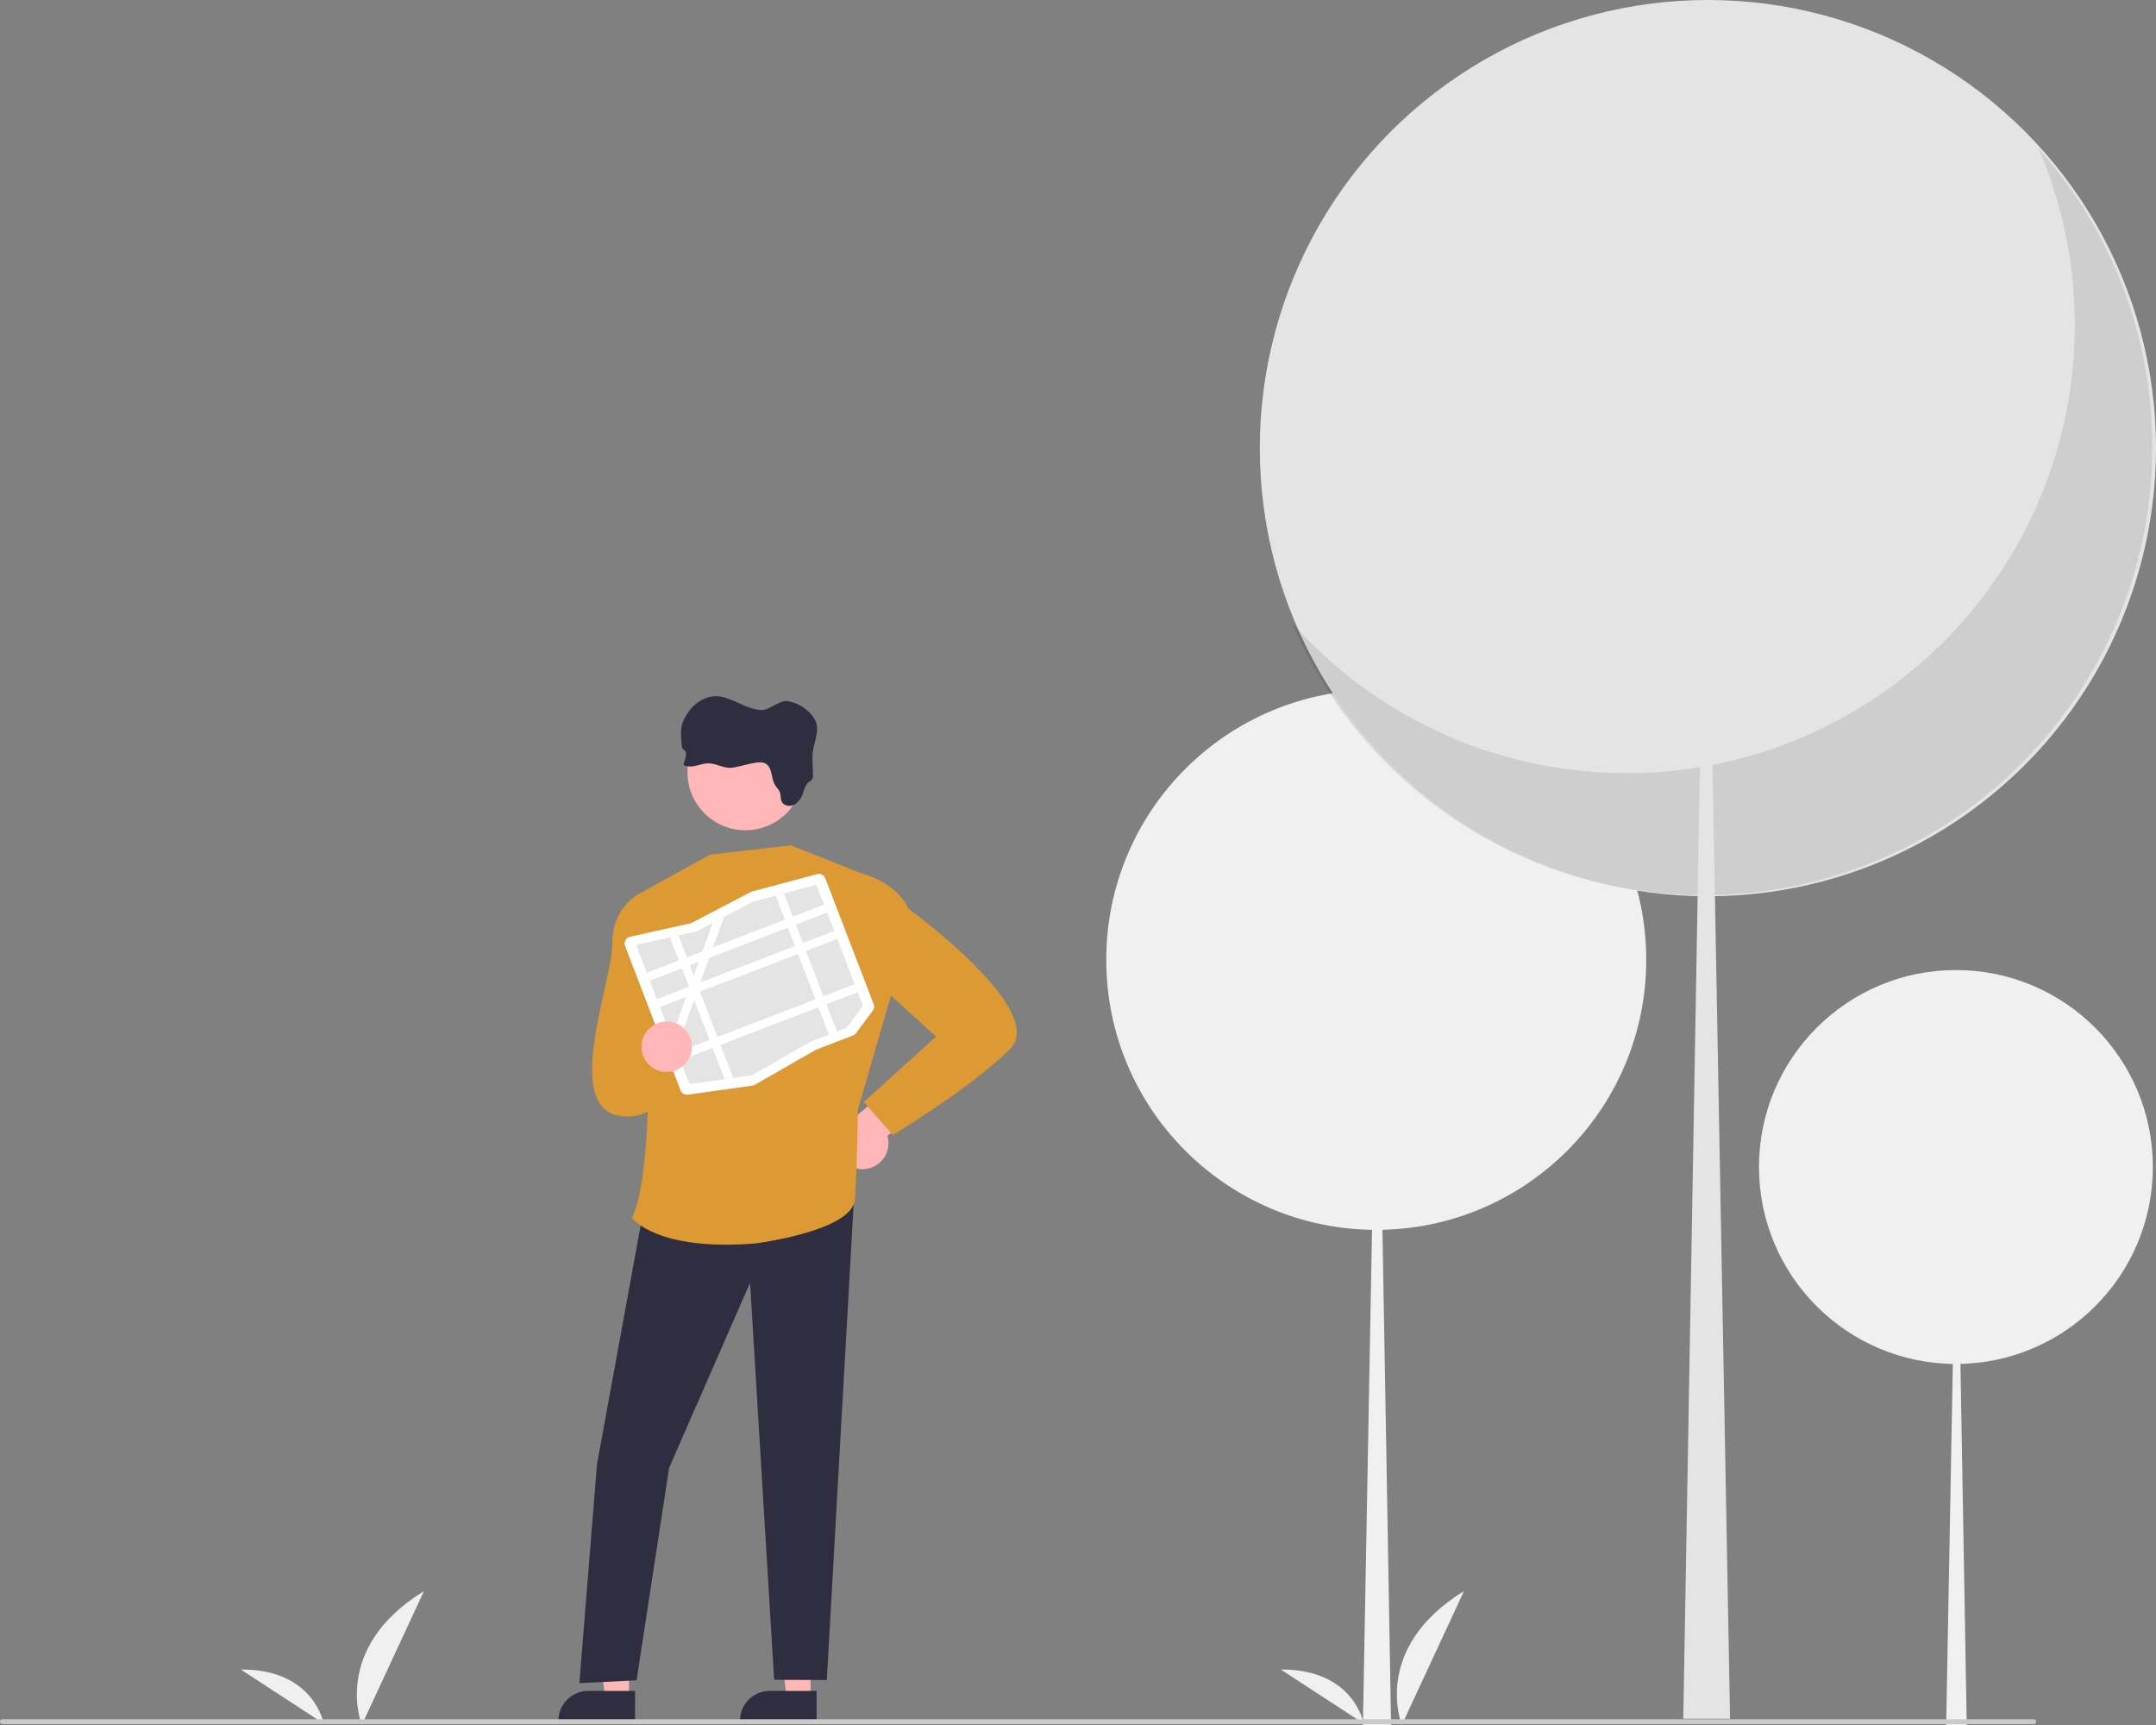 <svg data-name="Layer 1" xmlns="http://www.w3.org/2000/svg" width="885.201" height="708.317" viewBox="0 0 885.201 708.317"><rect x="0" y="0" width="885.201" height="708.317" fill="#808080" stroke="none"/><path data-name="Path 482" d="M148.558 708.135s-12.753-31.391 25.505-54.934Z" fill="#f0f0f0"/><path data-name="Path 483" d="M132.874 707.564s-3.89-22.374-34-22.182Z" fill="#f0f0f0"/><path data-name="Path 482" d="M575.558 708.135s-12.753-31.391 25.505-54.934Z" fill="#f0f0f0"/><path data-name="Path 483" d="M559.874 707.564s-3.89-22.374-34-22.182Z" fill="#f0f0f0"/><circle cx="565.054" cy="394.031" r="110.853" fill="#f0f0f0"/><path fill="#f0f0f0" d="M565.358 394.03h.305l5.482 314.287h-11.573l5.786-314.287z"/><circle cx="803.054" cy="479.085" r="80.853" fill="#f0f0f0"/><path fill="#f0f0f0" d="M803.276 479.085h.222l3.998 229.232h-8.441l4.221-229.232z"/><path d="M355.328 479.907a10.664 10.664 0 0 0 9-13.652l30.734-22.168-18.409-6.992-26.364 22.123a10.721 10.721 0 0 0 5.04 20.689Zm-22.532 217.446-9.759-.001-4.643-37.642h14.404l-.002 37.643z" fill="#ffb6b6"/><path d="m335.285 706.813-31.468-.001v-.398a12.249 12.249 0 0 1 12.248-12.248h19.22Z" fill="#2f2e41"/><path fill="#ffb6b6" d="m258.253 697.353-9.759-.001-4.642-37.642h14.403l-.002 37.643z"/><path d="m260.742 706.813-31.467-.001v-.398a12.249 12.249 0 0 1 12.248-12.248h19.22Zm5.049-218.782-20.682 113.104-7.234 89.838 23.486-1.155 13.369-87.24 33.23-75.96 9.89 162.99 21.62.07 11.633-206.171-85.312 4.524z" fill="#2f2e41"/><path d="m353.75 358.573-28.988-11.534-33.257 3.805-28.192 15.585s8.624 108.158-3.877 133.528c0 0 10.016 13.873 50.826 10.487 0 0 39.754-5.025 40.739-18.06s1.193-36.737 1.193-36.737l13.8-47.551Z" fill="#d93"/><path d="m274.644 368.511-11.331-2.082s-12.058 5.287-11.934 21.04-21.301 68.571 4.332 70.786 18.933-37.454 18.933-37.454Zm69.912-3.227 9.194-6.71s14.038 3.17 19.23 14.47c0 0 57.566 41.75 41.732 57.584s-48.11 35.322-48.11 35.322l-11.95-13.531 29.649-26.86-24.323-22.158Z" fill="#d93"/><path d="M329.856 317.051a23.8 23.8 0 0 1-47.6 0v-.913a23.8 23.8 0 0 1 47.581.913Z" fill="#ffb6b6"/><path d="M309.674 313.215c1.522-.25 3.172-.487 4.537.213 2.965 1.516 2.283 5.816 3.903 8.654.64 1.126 1.675 2.046 2.101 3.264s.165 2.74.835 3.916c.968 1.699 3.593 1.949 5.316.938a8.455 8.455 0 0 0 3.337-4.708c.573-1.62 1.054-3.41 2.436-4.47a5.164 5.164 0 0 0 1.334-1.09 3.289 3.289 0 0 0 .317-1.863c0-4.117-.64-7.308.292-11.297 1.492-6.431 2.856-9.61-1.87-14.379a16.351 16.351 0 0 0-8.903-4.555c-3.045-.5-7.527 3.752-10.609 3.654-7.837-.31-14.451-7.57-21.923-5.225a15.42 15.42 0 0 0-8.051 5.926c-3.654 5.383-3.325 7.466-2.796 13.89a2.375 2.375 0 0 0 .408 1.37c.274.33.719.506.987.841a2.077 2.077 0 0 1 .304 1.498 10.078 10.078 0 0 1-.724 3.045 1.254 1.254 0 0 0-.11 1.097 1.108 1.108 0 0 0 .61.414c3.044 1.096 6.333-1.017 9.59-.963s6.353 2.235 9.714 1.76c2.966-.456 5.974-1.437 8.965-1.93Z" fill="#2f2e41"/><path d="M309.516 445.525a2.839 2.839 0 0 1-.63.162l-26.426 3.689a2.844 2.844 0 0 1-3.062-1.804l-22.747-59.191a2.856 2.856 0 0 1 2.044-3.813l24.852-5.546a2.27 2.27 0 0 0 .552-.201l24.172-12.638a2.83 2.83 0 0 1 .587-.23l26.602-7.09a2.85 2.85 0 0 1 3.402 1.734l19.834 51.611a2.842 2.842 0 0 1-.375 2.73l-6.86 9.212a2.852 2.852 0 0 1-1.266.96l-14.99 5.762a2.255 2.255 0 0 0-.312.148l-24.98 14.317a2.856 2.856 0 0 1-.397.188Z" fill="#fff"/><path d="m321.811 366.753-3.378.9-8.952 2.388-.016.004-12.255 6.408-4.549 2.379h-.002l-6.83 3.572-.188.042-7.096 1.582-3.43.767-13.988 3.122 21.96 57.14 14.414-2.011 3.535-.494 7.533-1.053.087-.011 24.207-13.874 14.728-5.66 6.725-9.03-19.116-49.74Z" fill="#e4e4e4"/><path fill="#fff" d="m265.527 399.365 72.824-27.987 1.246 3.245-72.823 27.987zm4.157 10.817 72.824-27.987 1.247 3.245-72.824 27.987zm8.397 21.85 72.824-27.987 1.247 3.245-72.824 27.987z"/><path fill="#fff" d="m321.811 366.753 21.802 56.73-3.245 1.247-21.935-57.076 3.378-.901zm-24.601 9.7-4.477 12.457-1.552 4.32-3.621 10.082-.776 2.155-.777 2.166-1.022 2.843-7.339 20.425-1.908-4.965 5.984-16.656 1.354-3.771.198-.55 1.601-4.459 2.02-5.622 1.553-4.322 4.211-11.723.002-.001 4.549-2.379z"/><path fill="#fff" d="m278.545 384.028 22.49 58.524-3.534.494-22.386-58.251 3.43-.767z"/><circle cx="273.731" cy="429.715" r="10.353" fill="#ffb6b6"/><circle cx="701.225" cy="183.976" r="183.976" fill="#e4e4e4"/><path d="M994.466 156.936A183.99 183.99 0 0 1 687.91 351.651a183.992 183.992 0 1 0 306.557-194.715Z" transform="translate(-157.4 -95.842)" opacity=".1" style="isolation:isolate"/><path fill="#e4e4e4" d="M700.72 183.975h-.506l-9.098 521.602h19.207l-9.603-521.602z"/><path d="M835 707.802H1a1 1 0 0 1 0-2h834a1 1 0 0 1 0 2Z" fill="#cacaca"/></svg>